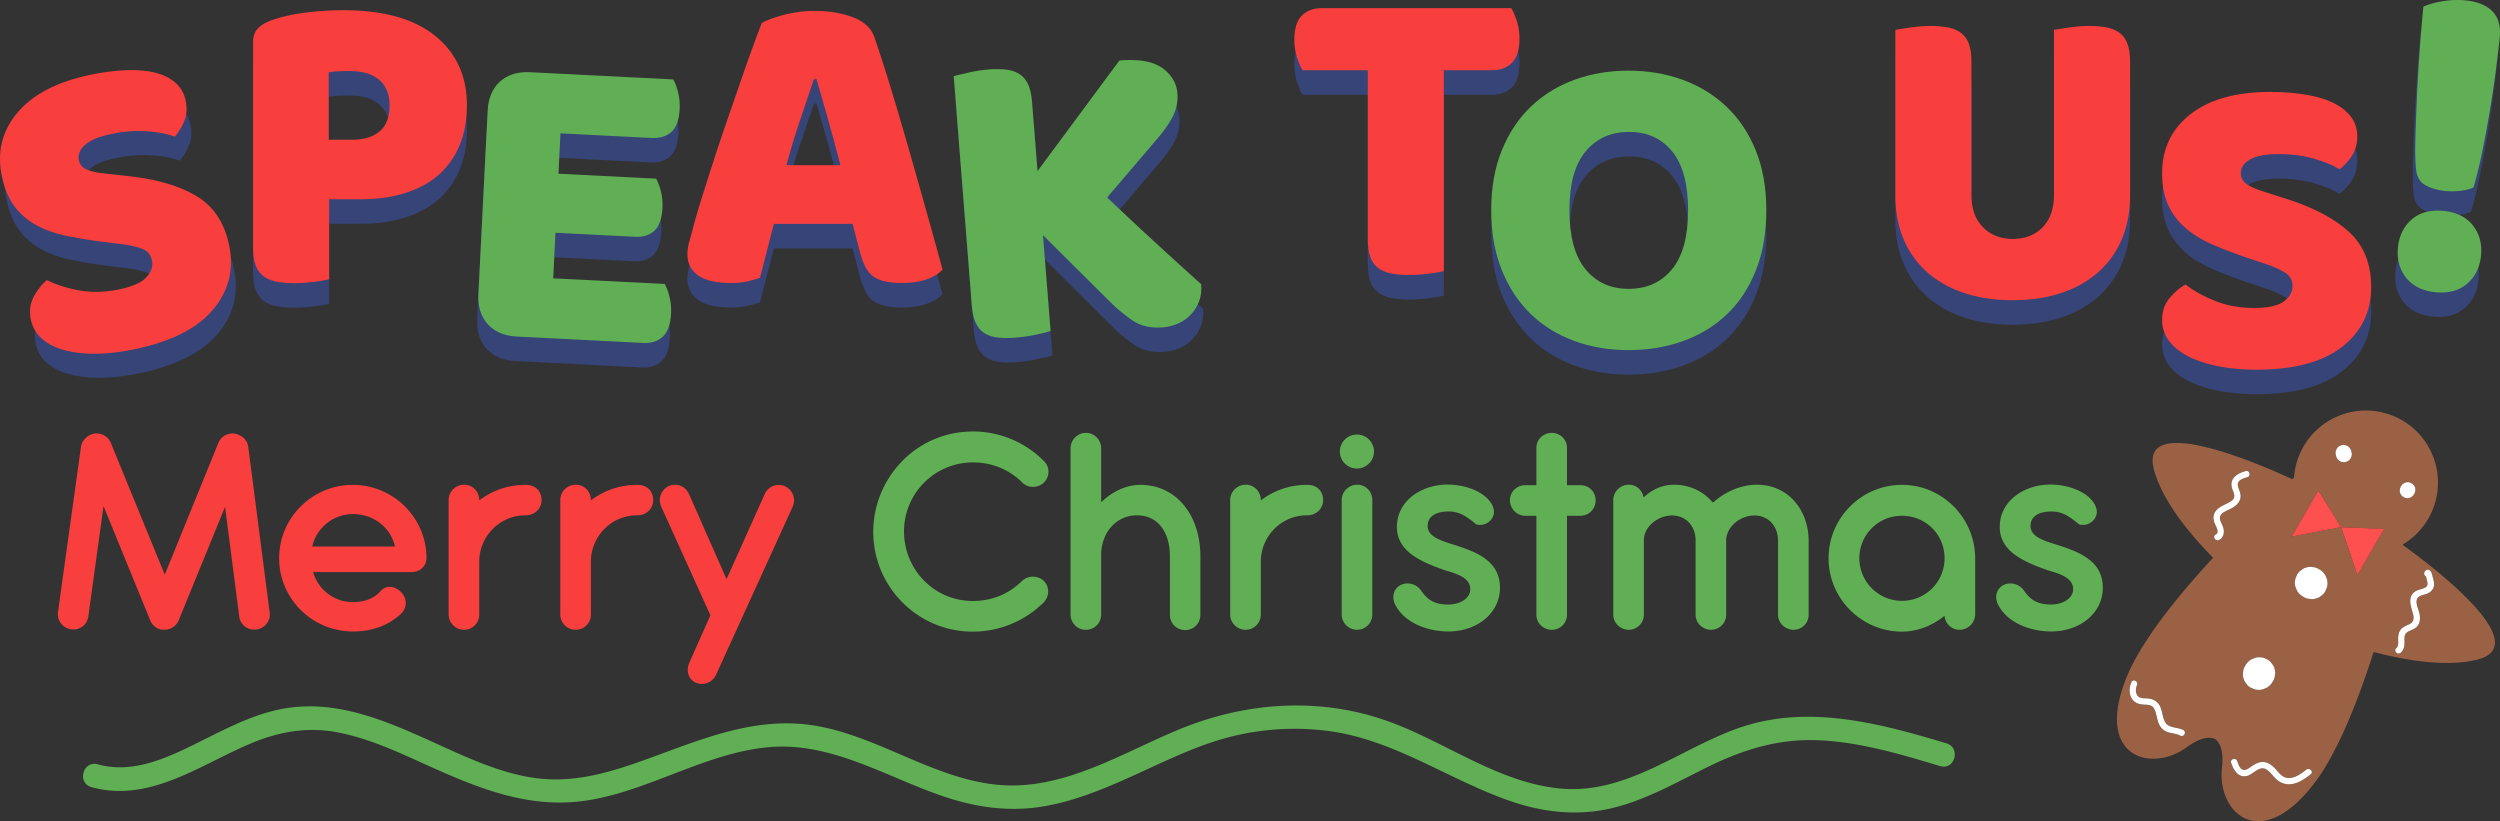 <svg version="1.1" id="Layer_1" xmlns="http://www.w3.org/2000/svg" x="0" y="0" viewBox="0 0 264.5 86.889" xml:space="preserve"><rect x="0" y="0" width="264.5" height="86.889" fill="#333333" stroke="none"/><style>.st0{fill:#f93e3e}.st1{fill:#60af54}.st2{fill:#364477}.st4{fill:#fff}.st5{fill:#ff5050}</style><path class="st0" d="M15.902 65.653l-4.948-12.109-1.61 11.686a1.568 1.568 0 01-1.58 1.368c-.895 0-1.644-.7-1.644-1.629 0-.064 0-.146.016-.211L8.562 47.31c.048-.358.211-.683.456-.912a1.629 1.629 0 012.701.44l5.713 13.964 5.68-13.964a1.62 1.62 0 012.083-.862l.18.097c.471.212.83.667.895 1.237l2.261 17.496c.017.065.017.13.017.211 0 .912-.749 1.596-1.643 1.596-.799 0-1.499-.57-1.596-1.4l-1.497-11.588-4.916 12.027c-.276.635-.878.977-1.562.977-.602 0-1.155-.342-1.432-.977zM29.535 59.062c0-4.297 3.515-7.764 7.795-7.764 4.248 0 7.748 3.434 7.796 7.682 0 .911-.667 1.546-1.595 1.546h-10.4A4.355 4.355 0 0037.33 63.7c1.384 0 2.295-.456 2.93-1.156.716-.797 1.806-.471 2.392.375.44.635.375 1.53-.341 2.132-1.042.879-2.523 1.758-4.981 1.758-4.28 0-7.795-3.45-7.795-7.747zm12.255-1.237c-.456-1.986-2.23-3.434-4.411-3.434a4.42 4.42 0 00-4.346 3.434h8.757zM47.465 65.018V52.91c0-.894.733-1.627 1.644-1.627s1.595.733 1.595 1.627v.033a7.994 7.994 0 014.85-1.644h.066c1.057 0 1.675.684 1.675 1.611 0 .929-.748 1.612-1.675 1.612h-.066c-2.653 0-4.85 2.197-4.85 4.915v5.582c0 .896-.716 1.612-1.611 1.612-.879 0-1.628-.716-1.628-1.612zM59.278 65.018V52.91c0-.894.733-1.627 1.645-1.627s1.594.733 1.594 1.627v.033a7.994 7.994 0 014.85-1.644h.066c1.057 0 1.676.684 1.676 1.611 0 .929-.749 1.612-1.676 1.612h-.066c-2.652 0-4.85 2.197-4.85 4.915v5.582c0 .896-.716 1.612-1.611 1.612-.879 0-1.628-.716-1.628-1.612zM72.767 70.894c0-.26.05-.537.18-.814l2.213-4.98-5.208-11.507a1.718 1.718 0 01-.146-.684c0-.878.732-1.627 1.61-1.627.619 0 1.205.374 1.481.993l3.972 9 4.036-9a1.647 1.647 0 011.481-.977c.879 0 1.628.749 1.628 1.628 0 .228-.05.455-.147.683l-8.105 17.773c-.293.618-.879.977-1.497.977-.83 0-1.498-.602-1.498-1.465z"/><path class="st1" d="M92.39 56.263c0-5.567 4.426-10.612 10.562-10.612a10.55 10.55 0 017.503 3.14c.325.31.472.717.472 1.124 0 .911-.733 1.595-1.627 1.595a1.6 1.6 0 01-1.124-.44c-1.464-1.465-3.32-2.148-5.24-2.148a7.293 7.293 0 00-7.291 7.308c0 3.939 3.092 7.324 7.242 7.356 1.937 0 3.727-.634 5.257-2.132a1.64 1.64 0 011.139-.44c.895 0 1.611.652 1.611 1.563 0 .423-.162.83-.455 1.14a10.615 10.615 0 01-7.552 3.108c-5.778 0-10.497-4.736-10.497-10.563zM123.778 65.067v-6.184c0-2.62-1.302-4.362-3.482-4.362-2.132 0-3.711 1.725-3.792 4.036v6.461c0 .896-.716 1.612-1.612 1.612a1.608 1.608 0 01-1.627-1.612V47.441c0-.912.748-1.644 1.627-1.644.896 0 1.612.732 1.612 1.644v5.697c1.172-1.123 2.62-1.84 4.15-1.84 3.792 0 6.331 3.19 6.347 7.52v6.25a1.59 1.59 0 01-1.611 1.594 1.59 1.59 0 01-1.612-1.595zM130.154 65.018V52.91c0-.894.733-1.627 1.645-1.627s1.594.733 1.594 1.627v.033a7.994 7.994 0 014.85-1.644h.066c1.058 0 1.676.684 1.676 1.611 0 .929-.749 1.612-1.676 1.612h-.066c-2.652 0-4.85 2.197-4.85 4.915v5.582c0 .896-.716 1.612-1.611 1.612-.879 0-1.628-.716-1.628-1.612zM141.756 47.782c0-1.008.813-1.806 1.806-1.806.993 0 1.807.798 1.807 1.806 0 .978-.814 1.791-1.807 1.791a1.81 1.81 0 01-1.806-1.79zm.195 17.236V52.91c0-.894.748-1.627 1.643-1.627.912 0 1.596.733 1.596 1.627v12.11c0 .895-.716 1.61-1.612 1.61-.879 0-1.627-.715-1.627-1.61zM147.661 64.058a1.818 1.818 0 01-.244-.895c0-.846.684-1.432 1.481-1.432a1.75 1.75 0 011.465.764c.7 1.026 1.498 1.466 2.849 1.466 1.188 0 2.343-.602 2.343-1.628 0-1.253-1.546-1.66-2.637-1.985-2.604-.912-5.126-2.002-5.126-4.606 0-2.735 2.571-4.476 5.354-4.476 1.823 0 3.988.716 4.736 2.181.114.244.18.488.18.7 0 .748-.684 1.383-1.417 1.383-.178 0-.374.016-.537-.114-.895-.733-1.66-1.302-2.832-1.302-1.318 0-2.23.488-2.23 1.53 0 1.058 1.172 1.497 2.768 1.986 2.587.813 4.882 1.79 4.882 4.573 0 2.588-2.327 4.606-5.468 4.606-2.051 0-4.525-.814-5.567-2.751zM162.55 65.035V54.57h-1.172c-.896 0-1.628-.75-1.628-1.644 0-.895.732-1.595 1.628-1.595h1.172v-3.94c0-.894.732-1.594 1.627-1.594s1.61.7 1.61 1.595v3.939h1.4c.928 0 1.628.7 1.628 1.595 0 .928-.7 1.644-1.627 1.644h-1.4v10.465a1.59 1.59 0 01-1.61 1.595c-.896 0-1.628-.7-1.628-1.595zM170.684 65.018V52.91c0-.894.749-1.627 1.644-1.627.814 0 1.432.586 1.562 1.35.88-.83 1.97-1.35 3.207-1.35 1.725 0 3.157.733 4.134 1.905 1.253-1.156 2.961-1.905 4.654-1.905 3.304 0 5.452 2.669 5.469 5.908v7.845c0 .895-.716 1.595-1.595 1.595-.88 0-1.644-.7-1.644-1.595v-7.894c-.033-1.497-1.025-2.604-2.506-2.604-1.449 0-2.897 1.14-2.98 2.539v7.96c0 .894-.714 1.594-1.594 1.594-.879 0-1.643-.7-1.643-1.595v-7.96c-.05-1.464-1.042-2.538-2.491-2.538-1.448 0-2.913 1.123-2.978 2.523v.097c-.017.017 0 .066 0 .13v7.731c0 .896-.716 1.612-1.611 1.612-.88 0-1.628-.716-1.628-1.612zM193.464 59.062c0-4.28 3.499-7.764 7.763-7.764 4.247 0 7.698 3.451 7.747 7.699v5.972c0 .912-.732 1.66-1.66 1.66-.863 0-1.497-.65-1.58-1.48-1.268 1.025-2.83 1.676-4.507 1.676-4.264 0-7.763-3.483-7.763-7.763zm12.27 0c0-2.507-1.984-4.492-4.507-4.492a4.483 4.483 0 00-4.508 4.492 4.518 4.518 0 004.508 4.508 4.497 4.497 0 004.508-4.508zM211.443 64.058a1.808 1.808 0 01-.244-.895c0-.846.684-1.432 1.48-1.432a1.75 1.75 0 011.466.764c.7 1.026 1.497 1.466 2.848 1.466 1.188 0 2.343-.602 2.343-1.628 0-1.253-1.545-1.66-2.636-1.985-2.604-.912-5.127-2.002-5.127-4.606 0-2.735 2.572-4.476 5.355-4.476 1.823 0 3.988.716 4.736 2.181.114.244.18.488.18.7 0 .748-.685 1.383-1.417 1.383-.18 0-.374.016-.537-.114-.895-.733-1.66-1.302-2.831-1.302-1.32 0-2.23.488-2.23 1.53 0 1.058 1.171 1.497 2.766 1.986 2.588.813 4.883 1.79 4.883 4.573 0 2.588-2.328 4.606-5.468 4.606-2.052 0-4.525-.814-5.567-2.751z"/><g><path class="st2" d="M11.357 28.122a50.45 50.45 0 01-3.884-.644c-1.176-.248-2.221-.622-3.136-1.125a7.128 7.128 0 01-2.304-1.997C1.412 23.53.967 22.454.699 21.131c-.517-2.553.054-4.795 1.711-6.726s4.26-3.256 7.804-3.974c1.292-.261 2.513-.414 3.66-.459s2.159.04 3.031.255c.872.215 1.593.569 2.163 1.063.57.495.932 1.133 1.09 1.914.159.782.114 1.486-.134 2.114a5.71 5.71 0 01-1.02 1.684c-.746-.286-1.707-.475-2.882-.565-1.176-.09-2.424-.002-3.746.265-1.353.274-2.305.663-2.86 1.167-.555.503-.775 1.04-.66 1.61.092.451.361.78.81.986.448.207 1.087.351 1.917.433l2.544.282c3.007.33 5.41 1.04 7.21 2.13s2.944 2.836 3.43 5.24c.517 2.554-.071 4.822-1.765 6.807-1.693 1.985-4.493 3.373-8.398 4.164-1.382.28-2.69.428-3.922.442-1.233.016-2.336-.105-3.31-.362-.975-.255-1.776-.656-2.402-1.202a3.632 3.632 0 01-1.196-2.08c-.176-.87-.071-1.666.315-2.386.386-.719.846-1.304 1.38-1.757.975.491 2.12.853 3.434 1.087 1.315.234 2.693.205 4.134-.087 1.472-.298 2.463-.733 2.973-1.305.51-.573.704-1.159.582-1.76-.121-.6-.455-1.01-1-1.228-.544-.219-1.282-.39-2.214-.514l-2.02-.247z"/><path class="st0" d="M10.842 25.579a50.446 50.446 0 01-3.884-.644c-1.176-.248-2.22-.622-3.136-1.125a7.128 7.128 0 01-2.304-1.997C.897 20.986.452 19.911.184 18.588c-.517-2.552.054-4.795 1.711-6.726S6.155 8.606 9.7 7.888a23.047 23.047 0 013.66-.459c1.148-.045 2.16.04 3.031.255.872.215 1.593.569 2.163 1.063.57.495.933 1.133 1.09 1.914.159.782.114 1.486-.134 2.114a5.71 5.71 0 01-1.02 1.684c-.746-.286-1.707-.475-2.882-.565-1.176-.09-2.424-.002-3.746.265-1.353.274-2.305.663-2.86 1.167-.555.503-.774 1.04-.659 1.61.091.451.36.78.81.986.447.207 1.086.351 1.916.433l2.545.282c3.006.33 5.409 1.04 7.209 2.13 1.8 1.09 2.944 2.836 3.43 5.24.518 2.554-.071 4.822-1.765 6.807-1.693 1.985-4.493 3.373-8.398 4.164-1.382.28-2.69.428-3.922.442-1.232.016-2.336-.105-3.31-.362-.975-.255-1.775-.656-2.402-1.202a3.632 3.632 0 01-1.195-2.08c-.177-.87-.072-1.666.314-2.386.386-.719.846-1.304 1.38-1.757.975.491 2.12.853 3.434 1.087 1.315.234 2.693.205 4.134-.087 1.472-.298 2.463-.733 2.973-1.305s.704-1.159.582-1.76c-.121-.6-.455-1.01-1-1.228-.544-.219-1.282-.39-2.214-.514l-2.02-.247z"/><path class="st2" d="M34.823 32.138c-.337.092-.866.184-1.586.276-.72.092-1.433.137-2.139.137s-1.326-.053-1.86-.16c-.538-.107-.99-.299-1.357-.575-.368-.275-.645-.66-.828-1.15s-.277-1.133-.277-1.931V7.079c0-.645.177-1.142.53-1.495.351-.352.834-.636 1.448-.851 1.042-.367 2.23-.636 3.563-.805a32.16 32.16 0 014.024-.253c4.23 0 7.464.906 9.702 2.713 2.237 1.81 3.356 4.262 3.356 7.358 0 1.502-.237 2.858-.713 4.07s-1.18 2.252-2.115 3.126c-.935.873-2.115 1.548-3.54 2.022-1.426.476-3.073.713-4.943.713h-3.265v8.461zm2.392-14.76c1.287 0 2.275-.3 2.965-.897.69-.598 1.035-1.509 1.035-2.735 0-1.165-.36-2.062-1.08-2.69-.721-.629-1.77-.943-3.15-.943-.491 0-.897.008-1.219.023a7.702 7.702 0 00-.989.115v7.128h2.438z"/><path class="st0" d="M34.823 29.544c-.337.092-.866.183-1.586.275-.72.092-1.433.138-2.139.138s-1.326-.054-1.86-.16c-.538-.108-.99-.3-1.357-.576-.368-.275-.645-.659-.828-1.149s-.277-1.134-.277-1.932V4.484c0-.644.177-1.141.53-1.495.351-.352.834-.636 1.448-.85 1.042-.368 2.23-.636 3.563-.805a32.16 32.16 0 014.024-.253c4.23 0 7.464.905 9.702 2.713 2.237 1.81 3.356 4.261 3.356 7.357 0 1.502-.237 2.859-.713 4.07s-1.18 2.252-2.115 3.126c-.935.873-2.115 1.548-3.54 2.023-1.426.475-3.073.713-4.943.713h-3.265v8.46zm2.392-14.76c1.287 0 2.275-.3 2.965-.898.69-.597 1.035-1.508 1.035-2.735 0-1.165-.36-2.061-1.08-2.69-.721-.628-1.77-.943-3.15-.943-.491 0-.897.008-1.219.024a7.702 7.702 0 00-.989.114v7.128h2.438z"/><path class="st2" d="M51.464 14.287c.067-1.317.503-2.338 1.307-3.065.803-.726 1.863-1.057 3.18-.99l15.154.763c.197.349.367.801.508 1.36.14.56.195 1.147.164 1.758-.058 1.165-.353 1.978-.883 2.442-.53.465-1.208.676-2.034.634l-9.69-.489-.215 4.271 10.332.521c.197.349.367.794.508 1.338.141.545.196 1.123.166 1.735-.06 1.164-.346 1.979-.86 2.443-.514.465-1.185.677-2.012.635l-8.45-.426-.242 4.822 11.802.595c.197.348.365.801.506 1.36.14.56.196 1.147.165 1.758-.059 1.165-.353 1.985-.884 2.465s-1.209.699-2.036.657l-13.41-.676c-1.316-.067-2.337-.502-3.064-1.306-.727-.803-1.057-1.864-.991-3.18l.98-19.425z"/><path class="st1" d="M51.595 11.696c.067-1.317.502-2.338 1.307-3.066.803-.726 1.863-1.056 3.18-.99l15.154.764c.197.348.366.8.507 1.36.14.56.196 1.146.165 1.758-.059 1.165-.353 1.978-.883 2.442-.53.465-1.208.675-2.034.634l-9.69-.489-.216 4.271 10.333.521c.197.348.367.794.507 1.338.142.545.197 1.123.166 1.735-.058 1.164-.345 1.978-.86 2.442-.514.466-1.184.678-2.011.636l-8.45-.426-.243 4.822 11.803.595c.196.347.365.8.506 1.36.14.56.196 1.146.165 1.758-.059 1.165-.354 1.985-.884 2.464-.531.48-1.209.7-2.036.658l-13.41-.677c-1.316-.066-2.338-.5-3.064-1.305-.727-.803-1.058-1.864-.991-3.18l.98-19.425z"/><g><path class="st2" d="M80.591 5.036c.522-.306 1.31-.598 2.369-.873a12.587 12.587 0 013.196-.414c1.532 0 2.889.222 4.07.667 1.179.444 1.937 1.141 2.275 2.092.551 1.594 1.149 3.448 1.794 5.563.643 2.115 1.287 4.3 1.93 6.553s1.272 4.475 1.886 6.667c.612 2.192 1.15 4.13 1.61 5.816-.369.43-.92.775-1.657 1.035-.735.26-1.608.39-2.62.39-.736 0-1.357-.06-1.862-.183-.506-.123-.92-.306-1.243-.552-.32-.245-.582-.567-.78-.965s-.377-.859-.53-1.38l-.827-3.173h-8.323c-.246.92-.49 1.87-.736 2.852s-.49 1.93-.735 2.85c-.43.154-.882.283-1.357.39-.475.108-1.05.162-1.724.162-1.563 0-2.721-.269-3.471-.805-.752-.536-1.127-1.28-1.127-2.23 0-.429.06-.858.184-1.287.122-.429.26-.935.414-1.518.214-.827.512-1.854.896-3.081.383-1.226.805-2.552 1.265-3.977.46-1.425.95-2.89 1.472-4.391.52-1.502 1.011-2.92 1.47-4.253a183.572 183.572 0 012.161-5.955zm5.519 5.931c-.43 1.289-.913 2.721-1.45 4.3s-1.019 3.181-1.448 4.805h5.703a254.51 254.51 0 00-1.31-4.85c-.446-1.58-.852-2.997-1.22-4.255h-.275z"/><path class="st0" d="M80.591 2.441c.522-.305 1.31-.597 2.369-.873a12.587 12.587 0 013.196-.414c1.532 0 2.889.223 4.07.667 1.179.444 1.937 1.142 2.275 2.092.551 1.595 1.149 3.448 1.794 5.563.643 2.116 1.287 4.3 1.93 6.553s1.272 4.476 1.886 6.667c.612 2.193 1.15 4.131 1.61 5.817-.369.43-.92.774-1.657 1.035-.735.26-1.608.39-2.62.39-.736 0-1.357-.061-1.862-.183-.506-.123-.92-.307-1.243-.553-.32-.244-.582-.566-.78-.965s-.377-.858-.53-1.38l-.827-3.173h-8.323c-.246.92-.49 1.87-.736 2.852s-.49 1.93-.735 2.85c-.43.154-.882.284-1.357.391-.475.108-1.05.161-1.724.161-1.563 0-2.721-.268-3.471-.804-.752-.536-1.127-1.28-1.127-2.23 0-.43.06-.858.184-1.288.122-.429.26-.934.414-1.518.214-.827.512-1.854.896-3.08.383-1.226.805-2.552 1.265-3.977.46-1.426.95-2.89 1.472-4.392.52-1.502 1.011-2.92 1.47-4.253a183.572 183.572 0 012.161-5.955zm5.519 5.932c-.43 1.288-.913 2.72-1.45 4.3s-1.019 3.18-1.448 4.804h5.703a254.51 254.51 0 00-1.31-4.85c-.446-1.58-.852-2.996-1.22-4.254h-.275z"/></g><g><path class="st2" d="M110.552 27.472l.799 10.13c-.329.119-.856.252-1.583.402-.726.149-1.44.251-2.143.307s-1.327.05-1.868-.014c-.544-.064-1.01-.22-1.398-.466-.389-.246-.694-.607-.916-1.081-.221-.474-.365-1.109-.427-1.904l-1.909-24.202c.332-.088.86-.214 1.585-.379a14.665 14.665 0 012.096-.327 9.563 9.563 0 011.869.014c.543.065 1.01.22 1.397.466.39.247.694.608.916 1.082.222.474.364 1.109.427 1.903l.574 7.288 8.671-11.707c2.078-.164 3.598.109 4.562.817.962.707 1.487 1.597 1.571 2.667a4.51 4.51 0 01-.42 2.293c-.341.734-.92 1.579-1.736 2.535l-5.279 6.182c.832.795 1.704 1.618 2.616 2.469a542.556 542.556 0 005.222 4.8c.811.736 1.515 1.372 2.11 1.909.054.672-.022 1.278-.224 1.816a4.106 4.106 0 01-.882 1.408c-.383.398-.827.71-1.333.934a4.924 4.924 0 01-1.628.406c-1.253.099-2.302-.135-3.146-.698a16.493 16.493 0 01-2.467-2.042l-7.056-7.008z"/><path class="st1" d="M110.348 24.885l.8 10.131c-.33.118-.857.252-1.584.401-.726.15-1.44.252-2.143.307s-1.327.05-1.868-.013c-.544-.065-1.01-.22-1.398-.467-.389-.245-.694-.606-.916-1.08-.221-.475-.364-1.11-.427-1.905l-1.909-24.202c.332-.088.86-.214 1.585-.378a14.666 14.666 0 012.096-.327 9.562 9.562 0 011.87.014c.542.065 1.009.22 1.396.466.39.246.694.607.916 1.081.222.475.364 1.109.427 1.903l.574 7.288 8.671-11.707c2.078-.164 3.598.11 4.562.817.962.708 1.487 1.597 1.571 2.667a4.51 4.51 0 01-.42 2.293c-.341.734-.92 1.58-1.736 2.535l-5.279 6.182c.832.796 1.704 1.618 2.617 2.47a542.556 542.556 0 005.221 4.799c.811.736 1.515 1.372 2.11 1.91.054.672-.022 1.277-.224 1.815a4.106 4.106 0 01-.882 1.408c-.383.399-.827.71-1.333.935a4.924 4.924 0 01-1.628.405c-1.253.1-2.302-.134-3.146-.698a16.493 16.493 0 01-2.467-2.042l-7.056-7.008z"/></g></g><g><path class="st2" d="M137.815 10.03c-.215-.337-.414-.797-.598-1.38a6.078 6.078 0 01-.275-1.838c0-1.196.268-2.054.804-2.576.536-.52 1.234-.78 2.093-.78h20.047c.214.336.413.796.598 1.378.184.583.275 1.195.275 1.839 0 1.196-.268 2.055-.804 2.575-.536.522-1.235.782-2.092.782h-5.104v21.243c-.337.092-.867.184-1.586.276a16.91 16.91 0 01-2.138.138 9.638 9.638 0 01-1.862-.16c-.538-.108-.989-.3-1.357-.576-.368-.275-.643-.659-.828-1.15-.184-.49-.275-1.133-.275-1.93V10.03h-6.898z"/><path class="st0" d="M137.815 7.436c-.215-.337-.414-.797-.598-1.38a6.078 6.078 0 01-.275-1.84c0-1.194.268-2.053.804-2.574.536-.52 1.234-.782 2.093-.782h20.047c.214.337.413.797.598 1.38.184.582.275 1.195.275 1.838 0 1.197-.268 2.055-.804 2.575-.536.522-1.235.783-2.092.783h-5.104v21.243c-.337.092-.867.183-1.586.275a16.91 16.91 0 01-2.138.138 9.638 9.638 0 01-1.862-.16c-.538-.108-.989-.299-1.357-.575-.368-.276-.643-.66-.828-1.15-.184-.49-.275-1.134-.275-1.931V7.436h-6.898z"/><g><path class="st2" d="M157.77 24.83c0-2.39.375-4.506 1.127-6.345.75-1.84 1.777-3.38 3.08-4.62 1.303-1.243 2.835-2.186 4.599-2.83 1.761-.643 3.67-.965 5.724-.965 2.053 0 3.961.322 5.725.966 1.762.643 3.303 1.586 4.621 2.828 1.317 1.241 2.352 2.781 3.104 4.621.75 1.839 1.126 3.954 1.126 6.345 0 2.391-.368 4.515-1.104 6.369-.735 1.855-1.755 3.402-3.058 4.644s-2.843 2.184-4.62 2.828c-1.779.643-3.71.966-5.794.966-2.085 0-4.016-.33-5.794-.99-1.778-.658-3.31-1.616-4.597-2.874-1.288-1.256-2.3-2.804-3.035-4.643s-1.104-3.939-1.104-6.3zm8.276 0c0 2.79.568 4.874 1.702 6.254 1.133 1.379 2.651 2.07 4.552 2.07 1.931 0 3.463-.691 4.598-2.07 1.134-1.38 1.701-3.464 1.701-6.254 0-2.759-.56-4.828-1.678-6.207-1.12-1.38-2.644-2.07-4.575-2.07-1.901 0-3.426.683-4.575 2.046-1.15 1.365-1.725 3.442-1.725 6.23z"/><path class="st1" d="M157.77 22.235c0-2.39.375-4.506 1.127-6.344.75-1.84 1.777-3.38 3.08-4.622 1.303-1.242 2.835-2.184 4.599-2.828 1.761-.643 3.67-.965 5.724-.965 2.053 0 3.961.322 5.725.965 1.762.644 3.303 1.586 4.621 2.828 1.317 1.242 2.352 2.782 3.104 4.622.75 1.838 1.126 3.954 1.126 6.344 0 2.392-.368 4.515-1.104 6.37-.735 1.854-1.755 3.402-3.058 4.643s-2.843 2.185-4.62 2.828c-1.779.644-3.71.966-5.794.966-2.085 0-4.016-.33-5.794-.99-1.778-.658-3.31-1.616-4.597-2.873-1.288-1.256-2.3-2.805-3.035-4.644s-1.104-3.938-1.104-6.3zm8.276 0c0 2.79.568 4.874 1.702 6.254 1.133 1.38 2.651 2.07 4.552 2.07 1.931 0 3.463-.69 4.598-2.07 1.134-1.38 1.701-3.464 1.701-6.254 0-2.759-.56-4.828-1.678-6.207-1.12-1.38-2.644-2.07-4.575-2.07-1.901 0-3.426.684-4.575 2.047-1.15 1.364-1.725 3.441-1.725 6.23z"/></g></g><g><path class="st2" d="M225.36 23.32c0 1.655-.283 3.165-.85 4.529a9.59 9.59 0 01-2.46 3.494c-1.073.966-2.376 1.71-3.908 2.23-1.533.52-3.265.782-5.196.782-1.93 0-3.663-.261-5.195-.782-1.534-.52-2.836-1.264-3.91-2.23a9.578 9.578 0 01-2.46-3.494c-.567-1.364-.85-2.874-.85-4.53V5.755a51.74 51.74 0 011.61-.253c.736-.107 1.44-.161 2.114-.161a9.57 9.57 0 011.863.161c.536.107.988.299 1.356.574.368.277.644.66.828 1.15.184.49.276 1.134.276 1.931v14.025c0 1.471.406 2.62 1.218 3.448.812.828 1.863 1.241 3.15 1.241 1.317 0 2.375-.413 3.173-1.241.797-.827 1.195-1.977 1.195-3.448V5.755c.337-.062.874-.146 1.61-.253s1.44-.161 2.115-.161a9.57 9.57 0 011.862.161c.536.107.988.299 1.356.574.369.277.644.66.828 1.15.184.49.276 1.134.276 1.931V23.32z"/><path class="st0" d="M225.36 20.725c0 1.655-.283 3.166-.85 4.53a9.59 9.59 0 01-2.46 3.493c-1.073.966-2.376 1.71-3.908 2.23-1.533.521-3.265.782-5.196.782-1.93 0-3.663-.26-5.195-.781-1.534-.52-2.836-1.265-3.91-2.23a9.578 9.578 0 01-2.46-3.495c-.567-1.363-.85-2.874-.85-4.53V3.16a51.74 51.74 0 011.61-.253c.736-.107 1.44-.16 2.114-.16a9.57 9.57 0 011.863.16c.536.108.988.3 1.356.575.368.276.644.66.828 1.15.184.49.276 1.134.276 1.93v14.025c0 1.472.406 2.621 1.218 3.448.812.828 1.863 1.242 3.15 1.242 1.317 0 2.375-.414 3.173-1.242.797-.827 1.195-1.976 1.195-3.448V3.16c.337-.061.874-.145 1.61-.253s1.44-.16 2.115-.16a9.57 9.57 0 011.862.16c.536.108.988.3 1.356.575.369.276.644.66.828 1.15.184.49.276 1.134.276 1.93v14.163z"/><path class="st2" d="M237.812 29.89c-1.35-.46-2.576-.927-3.68-1.403s-2.053-1.05-2.85-1.724a7.129 7.129 0 01-1.862-2.414c-.444-.935-.667-2.077-.667-3.426 0-2.605 1.004-4.69 3.012-6.253s4.82-2.346 8.437-2.346c1.319 0 2.545.093 3.679.276s2.107.468 2.92.851c.811.384 1.448.874 1.908 1.472s.69 1.295.69 2.092c0 .797-.184 1.479-.552 2.045a5.71 5.71 0 01-1.333 1.449c-.675-.429-1.58-.805-2.713-1.126-1.135-.323-2.376-.484-3.725-.484-1.38 0-2.39.193-3.035.575-.643.384-.965.867-.965 1.449 0 .46.199.836.598 1.127.397.29.995.56 1.793.804l2.437.782c2.881.92 5.096 2.091 6.644 3.517s2.322 3.364 2.322 5.817c0 2.606-1.027 4.713-3.08 6.322s-5.074 2.414-9.058 2.414c-1.41 0-2.721-.114-3.932-.345-1.211-.23-2.269-.566-3.173-1.012-.904-.443-1.61-.995-2.115-1.655a3.632 3.632 0 01-.759-2.275c0-.889.26-1.648.782-2.277.52-.627 1.088-1.11 1.701-1.448.858.675 1.909 1.257 3.15 1.747 1.242.49 2.598.736 4.07.736 1.501 0 2.559-.23 3.172-.69s.92-.996.92-1.61c0-.611-.246-1.08-.736-1.402s-1.18-.635-2.069-.942l-1.931-.643z"/><path class="st0" d="M237.812 27.295c-1.35-.46-2.576-.927-3.68-1.402s-2.053-1.05-2.85-1.725a7.129 7.129 0 01-1.862-2.414c-.444-.935-.667-2.076-.667-3.426 0-2.604 1.004-4.69 3.012-6.253s4.82-2.346 8.437-2.346c1.319 0 2.545.093 3.679.277s2.107.468 2.92.85c.811.384 1.448.874 1.908 1.472s.69 1.295.69 2.092c0 .798-.184 1.48-.552 2.046a5.71 5.71 0 01-1.333 1.448c-.675-.429-1.58-.805-2.713-1.126-1.135-.322-2.376-.483-3.725-.483-1.38 0-2.39.192-3.035.575-.643.384-.965.866-.965 1.448 0 .46.199.836.598 1.127.397.291.995.56 1.793.805l2.437.781c2.881.92 5.096 2.092 6.644 3.518s2.322 3.364 2.322 5.816c0 2.606-1.027 4.713-3.08 6.322s-5.074 2.414-9.058 2.414c-1.41 0-2.721-.114-3.932-.344-1.211-.23-2.269-.567-3.173-1.012-.904-.443-1.61-.995-2.115-1.655a3.632 3.632 0 01-.759-2.276c0-.888.26-1.647.782-2.276.52-.628 1.088-1.11 1.701-1.448.858.674 1.909 1.256 3.15 1.747 1.242.49 2.598.735 4.07.735 1.501 0 2.559-.23 3.172-.69.613-.46.92-.996.92-1.609 0-.612-.246-1.08-.736-1.402s-1.18-.636-2.069-.943l-1.931-.643z"/><g><path class="st2" d="M253.442 28.749c.128-1.25.622-2.24 1.482-2.97.86-.728 1.976-1.023 3.349-.883 1.371.14 2.406.653 3.1 1.54.696.887.98 1.957.853 3.207-.127 1.25-.622 2.24-1.481 2.969-.86.728-1.976 1.024-3.348.884-1.373-.14-2.406-.654-3.102-1.541-.695-.888-.98-1.956-.853-3.206zM264.208 6.55c-.071.702-.19 1.715-.355 3.038a121.167 121.167 0 01-1.458 8.864c-.31 1.525-.629 2.84-.956 3.946-.132.08-.324.153-.577.22-.255.066-.52.116-.802.148-.28.035-.56.052-.837.054a6.851 6.851 0 01-.736-.028c-.885-.09-1.61-.304-2.177-.638-.567-.336-.886-.906-.958-1.716-.081-.717-.102-1.797-.063-3.241.04-1.444.099-3.01.178-4.696s.18-3.356.302-5.008.243-3.055.36-4.215c.644-.274 1.366-.47 2.163-.588s1.578-.14 2.341-.063c1.25.127 2.189.516 2.816 1.165.627.65.88 1.57.76 2.758z"/><path class="st1" d="M253.705 26.167c.128-1.25.622-2.24 1.482-2.97.86-.727 1.976-1.022 3.349-.882 1.371.14 2.406.653 3.1 1.54.696.887.98 1.957.853 3.207-.127 1.25-.622 2.24-1.481 2.969-.86.728-1.977 1.023-3.348.884-1.373-.14-2.406-.655-3.102-1.541-.695-.888-.98-1.956-.853-3.207zM264.471 3.97c-.071.702-.19 1.714-.356 3.037a121.17 121.17 0 01-1.457 8.865c-.31 1.524-.629 2.84-.957 3.946-.131.08-.323.153-.576.219-.255.066-.52.117-.802.149-.28.034-.56.052-.837.054a6.851 6.851 0 01-.736-.029c-.885-.09-1.61-.303-2.177-.638s-.887-.906-.958-1.715c-.081-.717-.102-1.797-.063-3.242.04-1.444.099-3.01.178-4.695a188.097 188.097 0 01.663-9.223c.643-.274 1.365-.47 2.162-.588s1.578-.141 2.341-.063c1.25.127 2.188.516 2.816 1.165.627.65.88 1.569.759 2.758z"/></g></g><g><path d="M254.22 57.664l.014-.066a7.625 7.625 0 10-10.51-10.377 7.58 7.58 0 00-1.011 3.302l-.195.177c-1.864-.876-16.503-7.577-14.603-.908.907 3.182 3.565 6.51 6.228 9.22-3.742 4.05-7.556 8.762-9.117 12.564-3.495 8.508 2.517 10.243 6.315 7.493 1.386-1.004 2.372-1.178 3.018-.877.58.414.915 1.357.725 3.058-.519 4.66 3.956 9.033 9.634 1.797 2.527-3.22 4.737-8.832 6.412-14.068 3.629.954 7.752 1.59 10.915.822 6.555-1.592-5.608-10.553-7.826-12.137zm-19.454-.533c-.39.179-.725-.405-.33-.585.437-.2-.008-.886-.122-1.175-.134-.342-.186-.698-.039-1.044.264-.621.964-.846 1.51-1.145.254-.14.572-.32.6-.643.03-.351-.21-.702-.273-1.042-.178-.968.683-1.433 1.481-1.657.417-.118.588.532.172.65-.406.113-1.065.295-1.004.836.041.357.251.675.287 1.037.07.701-.44 1.144-1.007 1.443-.51.27-1.382.52-1.129 1.26.133.388.367.716.372 1.142.004.384-.157.758-.518.923zm20.376-5.995c.936.545.089 1.995-.845 1.452-.935-.545-.088-1.996.845-1.452zm-7.613-3.953l.2-.081a.63.63 0 01.32-.014.632.632 0 01.316.1c.102.055.183.13.243.226a.63.63 0 01.147.286l.039.149a.839.839 0 010 .428l-.087.208a.836.836 0 01-.312.309l-.199.08a.63.63 0 01-.32.015.633.633 0 01-.317-.1.633.633 0 01-.243-.226.63.63 0 01-.146-.286l-.04-.149a.838.838 0 010-.429l.087-.208a.836.836 0 01.312-.308zm-16.87 30.64c-.42-.237-.925-.212-1.37-.385a1.535 1.535 0 01-.777-.657c-.33-.553-.302-1.234-.6-1.794-.185-.346-.489-.41-.86-.429-.417-.02-.835-.036-1.182-.297-.65-.489-.668-1.414-.36-2.098.179-.394.758-.052.581.338-.145.32-.169.756.032 1.06.23.353.663.307 1.033.33.636.04 1.14.302 1.405.9.229.52.236 1.131.517 1.626.366.645 1.33.493 1.92.826.377.212.038.792-.339.58zm11.79-21.056l2.83-4.858 2.415 3.862 4.55.196-2.83 4.857-1.72-5.053-5.245.996zm-2.02 15.388a1.672 1.672 0 01-.625.617l-.398.162a1.678 1.678 0 01-.858 0l-.416-.173a1.265 1.265 0 01-.486-.45 1.259 1.259 0 01-.292-.573 1.259 1.259 0 01-.028-.642c.01-.226.077-.436.2-.632l.055-.094c.154-.261.362-.467.625-.617l.398-.161c.286-.075.572-.075.858 0l.416.172c.204.11.366.26.486.451.146.163.243.354.292.572.065.214.075.428.028.642-.01.226-.076.437-.2.632l-.055.094zm5.142-9.115a1.259 1.259 0 01-.572.293 1.259 1.259 0 01-.642.028 1.265 1.265 0 01-.631-.201l-.095-.055a1.672 1.672 0 01-.617-.625l-.161-.398a1.678 1.678 0 010-.858l.173-.416c.108-.204.259-.366.45-.486.164-.146.354-.243.572-.292a1.26 1.26 0 01.642-.028c.226.01.437.077.632.2l.094.056c.262.153.467.361.617.624l.162.398c.074.286.074.572 0 .858l-.173.416c-.109.204-.26.366-.45.486zm-1.566 18.395c.338-.261.812.216.47.48-.747.577-1.582 1.172-2.578 1.04-.45-.058-.824-.282-1.145-.594-.343-.334-.618-.798-1.068-1.003-.693-.317-1.297.557-1.923.727-.944.256-1.454-.617-1.703-1.383-.134-.412.516-.581.65-.171.112.346.291.931.744.927.267-.002.521-.212.731-.356.504-.343 1.033-.629 1.653-.405.367.132.67.4.93.684.282.307.547.687.949.844.829.323 1.672-.313 2.29-.79zm11.729-15.16c-.29.323-.709.382-1.054.615-.384.258-.274.753-.286 1.153-.012.387-.092.752-.395 1.015-.325.283-.797-.196-.47-.48.28-.244.183-.678.192-1.011.01-.344.06-.69.282-.966.233-.288.569-.398.892-.554.482-.232.527-.606.402-1.094-.188-.737-.587-1.627.077-2.256.334-.317.782-.32 1.175-.513.32-.156.313-.397.239-.71-.038-.16-.074-.326-.117-.488-.11-.057-.192-.159-.193-.285-.002-.183.07-.274.21-.378.087-.065.248-.058.335.002.203.138.239.274.301.504.077.286.17.597.198.892.045.478-.226.838-.642 1.048-.43.217-1.15.184-1.205.79-.046.505.244.985.326 1.473.072.433.04.9-.267 1.242z" fill="#9b6145"/><path class="st4" d="M247.13 48.128l.04.149a.63.63 0 00.146.286c.06.096.141.17.243.225a.633.633 0 00.316.1.63.63 0 00.321-.013l.2-.081a.836.836 0 00.311-.309c.03-.069.058-.138.087-.208a.839.839 0 000-.428l-.04-.15a.63.63 0 00-.146-.285.632.632 0 00-.243-.226.632.632 0 00-.316-.1.63.63 0 00-.32.014l-.2.08a.836.836 0 00-.312.31l-.086.207a.838.838 0 000 .429zM254.297 52.588c.934.543 1.78-.907.845-1.452-.933-.544-1.78.907-.845 1.452zM246.195 61.28l-.162-.398a1.672 1.672 0 00-.617-.624l-.094-.055a1.264 1.264 0 00-.632-.201 1.259 1.259 0 00-.642.028 1.259 1.259 0 00-.572.292c-.191.12-.342.282-.45.486l-.173.416a1.678 1.678 0 000 .858l.161.398c.15.263.356.472.617.625l.095.055c.195.124.406.19.631.2.214.047.428.037.642-.027.218-.05.409-.147.572-.293.192-.12.342-.282.451-.486l.173-.416a1.678 1.678 0 000-.858zM240.656 70.787a1.259 1.259 0 00-.292-.572 1.265 1.265 0 00-.486-.45l-.416-.173a1.678 1.678 0 00-.858 0l-.398.161c-.263.15-.471.356-.625.617l-.054.094c-.124.196-.191.406-.201.632a1.26 1.26 0 00.028.642c.049.218.146.409.292.572.12.192.282.342.486.45l.416.174c.286.074.572.074.858 0l.398-.162c.263-.15.471-.356.625-.617l.055-.094c.124-.195.19-.406.2-.632a1.259 1.259 0 00-.028-.642zM255.675 63.56c.056-.607.776-.574 1.205-.79.416-.21.688-.571.642-1.049-.029-.295-.12-.606-.198-.892-.062-.23-.098-.366-.301-.504-.087-.06-.248-.067-.334-.002-.14.104-.213.195-.211.378.001.126.083.228.193.285.043.162.079.327.117.488.074.313.081.554-.239.71-.393.192-.841.197-1.175.513-.664.629-.265 1.52-.077 2.256.125.488.08.862-.402 1.094-.323.156-.66.266-.892.554-.222.276-.272.622-.282.966-.01.333.089.767-.192 1.01-.327.285.145.764.47.481.303-.263.383-.628.395-1.015.012-.4-.098-.895.286-1.153.346-.233.763-.292 1.054-.616.307-.341.34-.809.267-1.242-.082-.488-.372-.968-.326-1.473zM234.912 55.066c-.253-.74.62-.99 1.13-1.26.566-.299 1.076-.742 1.006-1.443-.036-.362-.246-.68-.287-1.037-.061-.541.598-.723 1.004-.837.416-.117.245-.767-.172-.65-.798.225-1.66.69-1.481 1.658.062.34.304.69.273 1.042-.028.323-.346.503-.6.643-.546.299-1.246.524-1.51 1.145-.147.346-.095.702.04 1.044.113.29.558.975.12 1.175-.394.18-.06.764.33.585.362-.165.523-.539.519-.923-.005-.426-.239-.754-.372-1.142zM241.715 82.225c-.402-.157-.667-.537-.948-.844-.26-.284-.564-.552-.931-.684-.62-.224-1.149.062-1.653.405-.21.144-.464.354-.731.356-.453.004-.632-.58-.745-.927-.133-.41-.784-.24-.65.171.25.766.76 1.64 1.704 1.383.626-.17 1.23-1.044 1.923-.727.45.205.725.669 1.068 1.003.321.312.696.536 1.145.595.996.13 1.83-.464 2.578-1.04.342-.265-.132-.742-.47-.481-.618.477-1.461 1.113-2.29.79zM230.997 77.243c-.59-.333-1.553-.18-1.919-.826-.281-.495-.288-1.106-.517-1.626-.264-.598-.77-.86-1.405-.9-.37-.023-.802.023-1.033-.33-.2-.304-.177-.74-.032-1.06.177-.39-.402-.732-.58-.338-.31.684-.29 1.61.36 2.098.346.261.764.277 1.18.297.372.018.676.083.86.43.3.56.271 1.24.6 1.793.183.306.446.528.778.657.445.173.95.148 1.37.385.377.212.716-.368.338-.58z"/><path class="st5" d="M245.279 51.91l-2.83 4.857 5.245-.996zM252.244 55.967l-4.55-.196 1.72 5.053z"/></g><g><path class="st1" d="M9.671 83.274c6.187 1.721 11.575-2.423 17-4.672 2.87-1.189 5.831-1.71 8.912-1.142 3.036.56 5.886 1.81 8.68 3.079 5.737 2.605 11.41 5.152 17.86 4.145 6.575-1.026 12.39-4.951 19.038-5.617 6.832-.685 12.747 3.26 18.996 5.303 3.134 1.025 6.368 1.488 9.65 1.035 3.337-.462 6.466-1.718 9.523-3.084 3.169-1.416 6.279-3.002 9.608-4.02a27.627 27.627 0 0111.311-1c7.18.85 12.983 5.217 19.682 7.498 3.494 1.19 7.163 1.56 10.77.665 3.568-.886 6.791-2.758 10.066-4.362 3.706-1.816 7.417-2.955 11.588-2.785 4.419.18 8.712 1.475 12.92 2.738 1.544.463 2.204-1.949.664-2.41-7.167-2.151-14.799-4.197-22.13-1.57-6.133 2.198-11.687 6.918-18.531 6.367-6.82-.55-12.594-5.182-18.94-7.314-7.1-2.385-14.672-1.797-21.54 1.026-6.166 2.534-12.38 6.568-19.324 5.869-6.675-.673-12.34-4.975-18.889-6.186-6.767-1.251-12.806 1.6-19.033 3.795-3.103 1.094-6.322 1.992-9.644 1.806-3.106-.173-6.11-1.282-8.94-2.508-6.154-2.665-12.493-6.33-19.448-4.863-3.413.72-6.495 2.512-9.608 4.009-2.996 1.44-6.233 2.718-9.576 1.788-1.552-.432-2.215 1.98-.665 2.41z"/></g></svg>